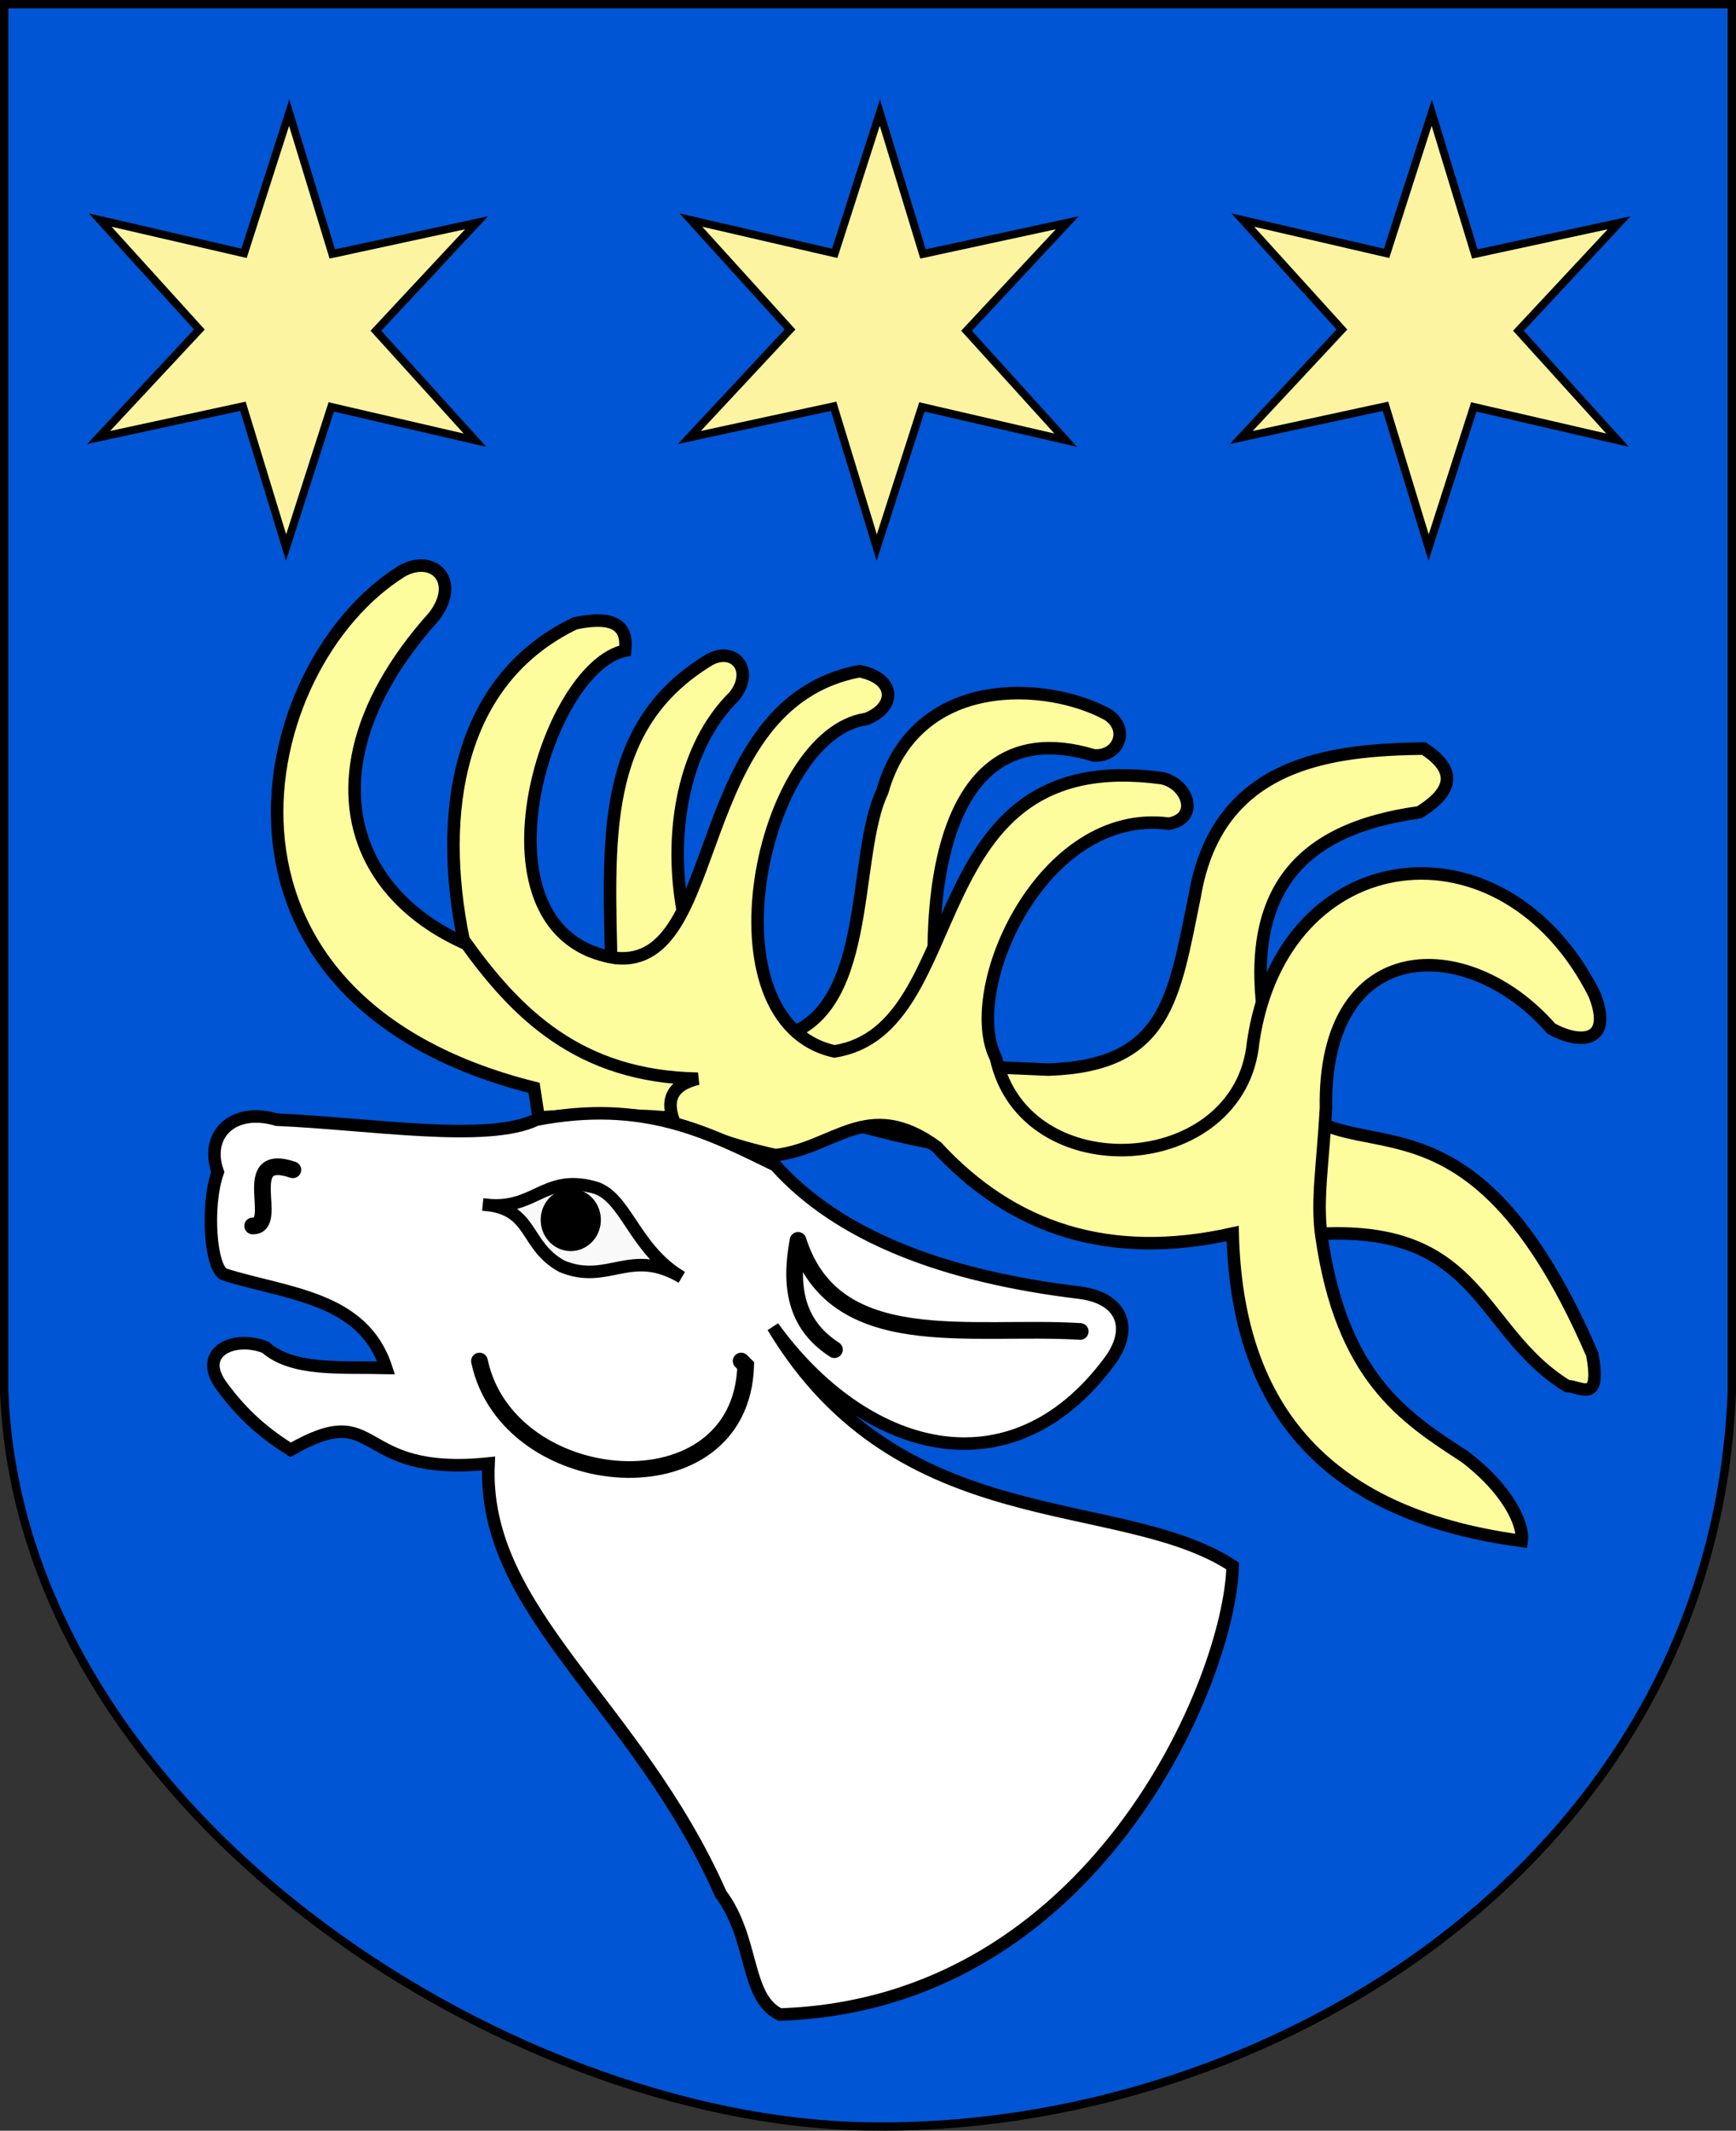 <?xml version="1.0" encoding="UTF-8" standalone="no"?>
<!-- Created with Inkscape (http://www.inkscape.org/) -->
<svg
   xmlns:dc="http://purl.org/dc/elements/1.1/"
   xmlns:cc="http://web.resource.org/cc/"
   xmlns:rdf="http://www.w3.org/1999/02/22-rdf-syntax-ns#"
   xmlns:svg="http://www.w3.org/2000/svg"
   xmlns="http://www.w3.org/2000/svg"
   xmlns:sodipodi="http://sodipodi.sourceforge.net/DTD/sodipodi-0.dtd"
   xmlns:inkscape="http://www.inkscape.org/namespaces/inkscape"
   height="904.122"
   width="737.071"
   id="svg2066"
   sodipodi:version="0.32"
   inkscape:version="0.44"
   version="1.0"
   sodipodi:docbase="E:\Inkscape - rysunki\WIKIPEDIA\Grafiki SVG"
   sodipodi:docname="POL_powiat_rycki_COA.svg">
  <rect width="100%" height="100%" fill="#333333" stroke="none"/>
  <defs
     id="defs2068" />
  <sodipodi:namedview
     id="base"
     pagecolor="#ffffff"
     bordercolor="#666666"
     borderopacity="1.0"
     inkscape:pageopacity="0.0"
     inkscape:pageshadow="2"
     inkscape:cx="375"
     inkscape:cy="520"
     inkscape:zoom="0.35"
     inkscape:document-units="px"
     inkscape:current-layer="layer1"
     inkscape:window-width="888"
     inkscape:window-height="573"
     inkscape:window-x="88"
     inkscape:window-y="116" />
  <g
     inkscape:groupmode="layer"
     inkscape:label="Warstwa 1"
     id="layer1"
     transform="translate(79.964,11.127)">
    <g
       id="g3463"
       transform="translate(173.367,360.355)">
      <g
         style="fill:#0055d4;fill-opacity:1;stroke:black;stroke-width:3.543;stroke-miterlimit:4;stroke-dasharray:none;stroke-opacity:1"
         transform="translate(-261.764,-380.396)"
         inkscape:label="Warstwa 1"
         id="g2075">
        <path
           sodipodi:nodetypes="cccccc"
           id="path4304"
           d="M 10.205,10.685 L 743.732,10.685 L 743.732,599.098 C 736.443,798.548 546.269,914.508 375.974,911.195 C 222.245,908.544 16.831,776.682 10.205,599.098 L 10.205,10.685 z "
           style="fill:#0055d4;fill-opacity:1;fill-rule:evenodd;stroke:black;stroke-width:3.543;stroke-linecap:round;stroke-linejoin:miter;stroke-miterlimit:4;stroke-dasharray:none;stroke-dashoffset:0;stroke-opacity:1" />
      </g>
      <g
         transform="translate(761.53,-11)"
         id="g3427">
        <path
           sodipodi:type="star"
           style="opacity:1;fill:#fdf4a2;fill-opacity:1;fill-rule:evenodd;stroke:black;stroke-width:3.543;stroke-linecap:round;stroke-linejoin:miter;stroke-miterlimit:4;stroke-dasharray:none;stroke-dashoffset:0;stroke-opacity:1"
           id="path3421"
           sodipodi:sides="6"
           sodipodi:cx="-466.80301"
           sodipodi:cy="-317.34402"
           sodipodi:r1="97.641533"
           sodipodi:r2="39.653149"
           sodipodi:arg1="0.5307735"
           sodipodi:arg2="1.0543723"
           inkscape:flatsided="false"
           inkscape:rounded="0"
           inkscape:randomized="0"
           d="M -382.595,-267.918 L -447.223,-282.862 L -467.504,-219.705 L -486.875,-283.147 L -551.711,-269.131 L -506.455,-317.629 L -551.011,-366.77 L -486.383,-351.826 L -466.102,-414.983 L -446.731,-351.542 L -381.895,-365.557 L -427.151,-317.06 L -382.595,-267.918 z "
           transform="matrix(0.945,0,0,0.945,33.495,79.491)" />
        <path
           transform="matrix(0.945,0,0,0.945,-200.822,79.491)"
           d="M -382.595,-267.918 L -447.223,-282.862 L -467.504,-219.705 L -486.875,-283.147 L -551.711,-269.131 L -506.455,-317.629 L -551.011,-366.77 L -486.383,-351.826 L -466.102,-414.983 L -446.731,-351.542 L -381.895,-365.557 L -427.151,-317.06 L -382.595,-267.918 z "
           inkscape:randomized="0"
           inkscape:rounded="0"
           inkscape:flatsided="false"
           sodipodi:arg2="1.0543723"
           sodipodi:arg1="0.5307735"
           sodipodi:r2="39.653149"
           sodipodi:r1="97.641533"
           sodipodi:cy="-317.34402"
           sodipodi:cx="-466.80301"
           sodipodi:sides="6"
           id="path3423"
           style="opacity:1;fill:#fdf4a2;fill-opacity:1;fill-rule:evenodd;stroke:black;stroke-width:3.543;stroke-linecap:round;stroke-linejoin:miter;stroke-miterlimit:4;stroke-dasharray:none;stroke-dashoffset:0;stroke-opacity:1"
           sodipodi:type="star" />
        <path
           sodipodi:type="star"
           style="opacity:1;fill:#fdf4a2;fill-opacity:1;fill-rule:evenodd;stroke:black;stroke-width:3.543;stroke-linecap:round;stroke-linejoin:miter;stroke-miterlimit:4;stroke-dasharray:none;stroke-dashoffset:0;stroke-opacity:1"
           id="path3425"
           sodipodi:sides="6"
           sodipodi:cx="-466.80301"
           sodipodi:cy="-317.34402"
           sodipodi:r1="97.641533"
           sodipodi:r2="39.653149"
           sodipodi:arg1="0.5307735"
           sodipodi:arg2="1.0543723"
           inkscape:flatsided="false"
           inkscape:rounded="0"
           inkscape:randomized="0"
           d="M -382.595,-267.918 L -447.223,-282.862 L -467.504,-219.705 L -486.875,-283.147 L -551.711,-269.131 L -506.455,-317.629 L -551.011,-366.77 L -486.383,-351.826 L -466.102,-414.983 L -446.731,-351.542 L -381.895,-365.557 L -427.151,-317.06 L -382.595,-267.918 z "
           transform="matrix(0.945,0,0,0.945,-451.614,79.491)" />
      </g>
      <g
         transform="translate(757.939,-14.5)"
         id="g3453">
        <path
           style="fill:#fefd9e;fill-opacity:1;fill-rule:evenodd;stroke:black;stroke-width:5.315;stroke-linecap:butt;stroke-linejoin:miter;stroke-miterlimit:4;stroke-dasharray:none;stroke-opacity:1"
           d="M -728.477,117.169 C -743.936,115.881 -761.97,115.881 -782.582,117.169 L -784.514,104.609 C -935.662,66.732 -904.847,-74.82 -840.551,-114.707 C -827.09,-122.134 -815.511,-110.306 -827.024,-95.384 C -896.22,-18.366 -852.884,54.776 -751.665,55.336 C -752.805,-0.598 -756.767,-48.759 -710.12,-77.027 C -699.611,-82.901 -690.71,-72.728 -699.493,-61.569 C -743.201,-18.565 -721.235,82.198 -682.102,83.354 C -639.904,75.634 -650.06,6.865 -636.693,-20.99 C -622.556,-71.376 -566.662,-67.828 -541.044,-53.839 C -531.396,-47.636 -536.349,-35.698 -546.841,-36.449 C -622.162,-59.192 -619.049,51.089 -610.607,94.948 L -566.164,96.88 C -515.952,95.225 -512.927,66.874 -504.004,23.133 C -494.294,-34.12 -445.516,-38.824 -406.749,-39.347 C -389.664,-28.36 -397.849,-18.999 -408.681,-12.295 C -460.013,-5.193 -490.074,22.42 -469.549,98.812 C -445.836,151.774 -392.185,85.959 -335.254,217.649 C -331.191,239.269 -340.356,231.127 -345.882,231.175 C -385.411,206.915 -381.94,158.78 -460.854,167.409 C -508.214,164.245 -512.226,144.078 -580.656,132.628 C -649.123,128.056 -688.824,97.929 -728.477,117.169 z "
           id="path3434"
           sodipodi:nodetypes="ccccccccccccccccccccccc" />
        <path
           style="fill:#fefd9e;fill-opacity:1;fill-rule:evenodd;stroke:black;stroke-width:5.315;stroke-linecap:butt;stroke-linejoin:miter;stroke-miterlimit:4;stroke-dasharray:none;stroke-opacity:1"
           d="M -724.613,120.068 C -707.67,125.488 -702.579,128.56 -682.045,133.162 C -656.987,130.409 -642.939,108.196 -613.505,129.729 C -581.587,164.35 -540.43,178.185 -487.906,166.443 C -486.139,237.195 -451.884,285.303 -365.205,296.873 C -364.197,289.688 -371.371,274.698 -389.358,261.126 C -415.535,244.185 -441.657,227.112 -450.226,167.409 C -452.345,152.657 -449.611,136.931 -448.294,113.305 C -449.575,39.765 -388.066,38.865 -352.645,79.489 C -340.806,86.098 -326.045,85.991 -334.288,64.997 C -372.814,-11.714 -466.684,-0.489 -479.21,85.286 C -484.649,142.358 -576.096,147.668 -588.385,92.049 C -603.268,63.09 -568.656,-14.638 -514.958,-7.464 C -502.053,-9.721 -506.616,-24.167 -517.856,-26.787 C -623.186,-41.196 -597.705,79.888 -656.982,89.151 C -713.592,76.593 -688.368,-45.543 -643.456,-51.907 C -630.937,-56.732 -630.444,-68.948 -646.354,-72.196 C -719.567,-58.196 -702.994,54.115 -749.732,49.539 C -814.11,39.881 -780.107,-74.02 -745.868,-80.892 C -744.287,-93.422 -753.296,-95.363 -767.123,-92.485 C -817.301,-68.35 -825.426,-11.513 -814.464,41.81 C -792.094,73.237 -765.343,99.886 -714.951,100.745 C -725.901,103.321 -729.121,109.762 -724.613,120.068 z "
           id="path3432"
           sodipodi:nodetypes="ccccccccccccccccccccccc" />
        <path
           sodipodi:type="arc"
           style="opacity:1;fill:#f9f9f9;fill-opacity:1;fill-rule:evenodd;stroke:black;stroke-width:0.709;stroke-linecap:round;stroke-linejoin:round;stroke-miterlimit:4;stroke-dasharray:none;stroke-dashoffset:0;stroke-opacity:1"
           id="path3451"
           sodipodi:cx="-761.98682"
           sodipodi:cy="169.97084"
           sodipodi:rx="44.822754"
           sodipodi:ry="32.080502"
           d="M -717.164 169.971 A 44.823 32.081 0 1 1  -806.81,169.971 A 44.823 32.081 0 1 1  -717.164 169.971 z"
           transform="matrix(0.966,0.259,-0.259,0.966,16.234,203.179)" />
        <path
           id="path3436"
           style="fill:white;fill-opacity:1;fill-rule:evenodd;stroke:black;stroke-width:5.315;stroke-linecap:round;stroke-linejoin:miter;stroke-miterlimit:4;stroke-opacity:1"
           d="M -487.906,307.501 C -489.119,355.401 -546.182,493.534 -680.17,497.832 C -695.072,490.668 -690.939,465.74 -705.29,446.626 C -741.131,365.646 -806.851,327.001 -803.837,264.024 C -862.002,270.002 -848.802,235.849 -887.892,258.227 C -897.875,251.882 -907.859,244.205 -917.843,230.209 C -927.158,216.302 -911.559,209.474 -898.52,214.75 C -886.941,224.969 -866.218,222.995 -847.314,223.446 C -857.055,193.368 -889.268,192.183 -915.91,183.834 C -921.911,181.88 -923.987,154.849 -918.809,140.357 C -924.486,124.751 -912.615,112.578 -893.689,118.135 C -854.255,119.836 -804.306,128.108 -783.548,118.135 C -737.848,109.297 -710.255,123.737 -682.102,137.458 C -655.071,167.586 -610.574,184.614 -552.638,191.563 C -534.085,194.041 -530.191,207.231 -540.078,220.547 C -582.501,277.867 -644.799,259.031 -683.068,206.055 C -629.015,296.28 -535.954,276.003 -487.906,307.501 z M -806.215,154.106 C -784.329,157.201 -780.742,141.228 -759.552,146.683 C -745.466,149.997 -742.471,172.817 -721.788,185.023 C -743.693,172.118 -752.912,188.45 -772.649,180.367 C -788.982,171.492 -784.547,155.598 -806.215,154.106 z "
           sodipodi:nodetypes="cccccccccccccccccccccc" />
        <path
           style="fill:none;fill-opacity:0.75;fill-rule:evenodd;stroke:black;stroke-width:7.087;stroke-linecap:round;stroke-linejoin:miter;stroke-miterlimit:4;stroke-dasharray:none;stroke-opacity:1"
           d="M -886.926,139.391 C -910.548,131.345 -892.051,163.498 -903.998,163.223"
           id="path3442"
           sodipodi:nodetypes="cc" />
        <path
           style="fill:none;fill-opacity:0.75;fill-rule:evenodd;stroke:black;stroke-width:7.087;stroke-linecap:round;stroke-linejoin:round;stroke-miterlimit:4;stroke-dasharray:none;stroke-opacity:1"
           d="M -656.982,215.717 C -674.026,204.717 -675.895,188.027 -672.44,169.341 C -656.981,217.993 -599.419,205.113 -552.638,207.987"
           id="path3438"
           sodipodi:nodetypes="ccc" />
        <path
           sodipodi:type="arc"
           style="opacity:1;fill:black;fill-opacity:1;fill-rule:evenodd;stroke:black;stroke-width:0.709;stroke-linecap:round;stroke-linejoin:round;stroke-miterlimit:4;stroke-dasharray:none;stroke-dashoffset:0;stroke-opacity:1"
           id="path3446"
           sodipodi:cx="-763.4859"
           sodipodi:cy="164.57413"
           sodipodi:rx="13.042072"
           sodipodi:ry="13.491799"
           d="M -750.444 164.574 A 13.042 13.492 0 1 1  -776.528,164.574 A 13.042 13.492 0 1 1  -750.444 164.574 z"
           transform="matrix(0.953,0,0,0.957,-41.329,3.136)" />
        <path
           style="fill:none;fill-opacity:0.75;fill-rule:evenodd;stroke:black;stroke-width:7.087;stroke-linecap:round;stroke-linejoin:miter;stroke-miterlimit:4;stroke-dasharray:none;stroke-opacity:1"
           d="M -807.701,220.547 C -795.691,277.361 -696.603,285.619 -694.662,222.48 L -696.594,220.547"
           id="path3440"
           sodipodi:nodetypes="ccc" />
      </g>
    </g>
  </g>
</svg>
